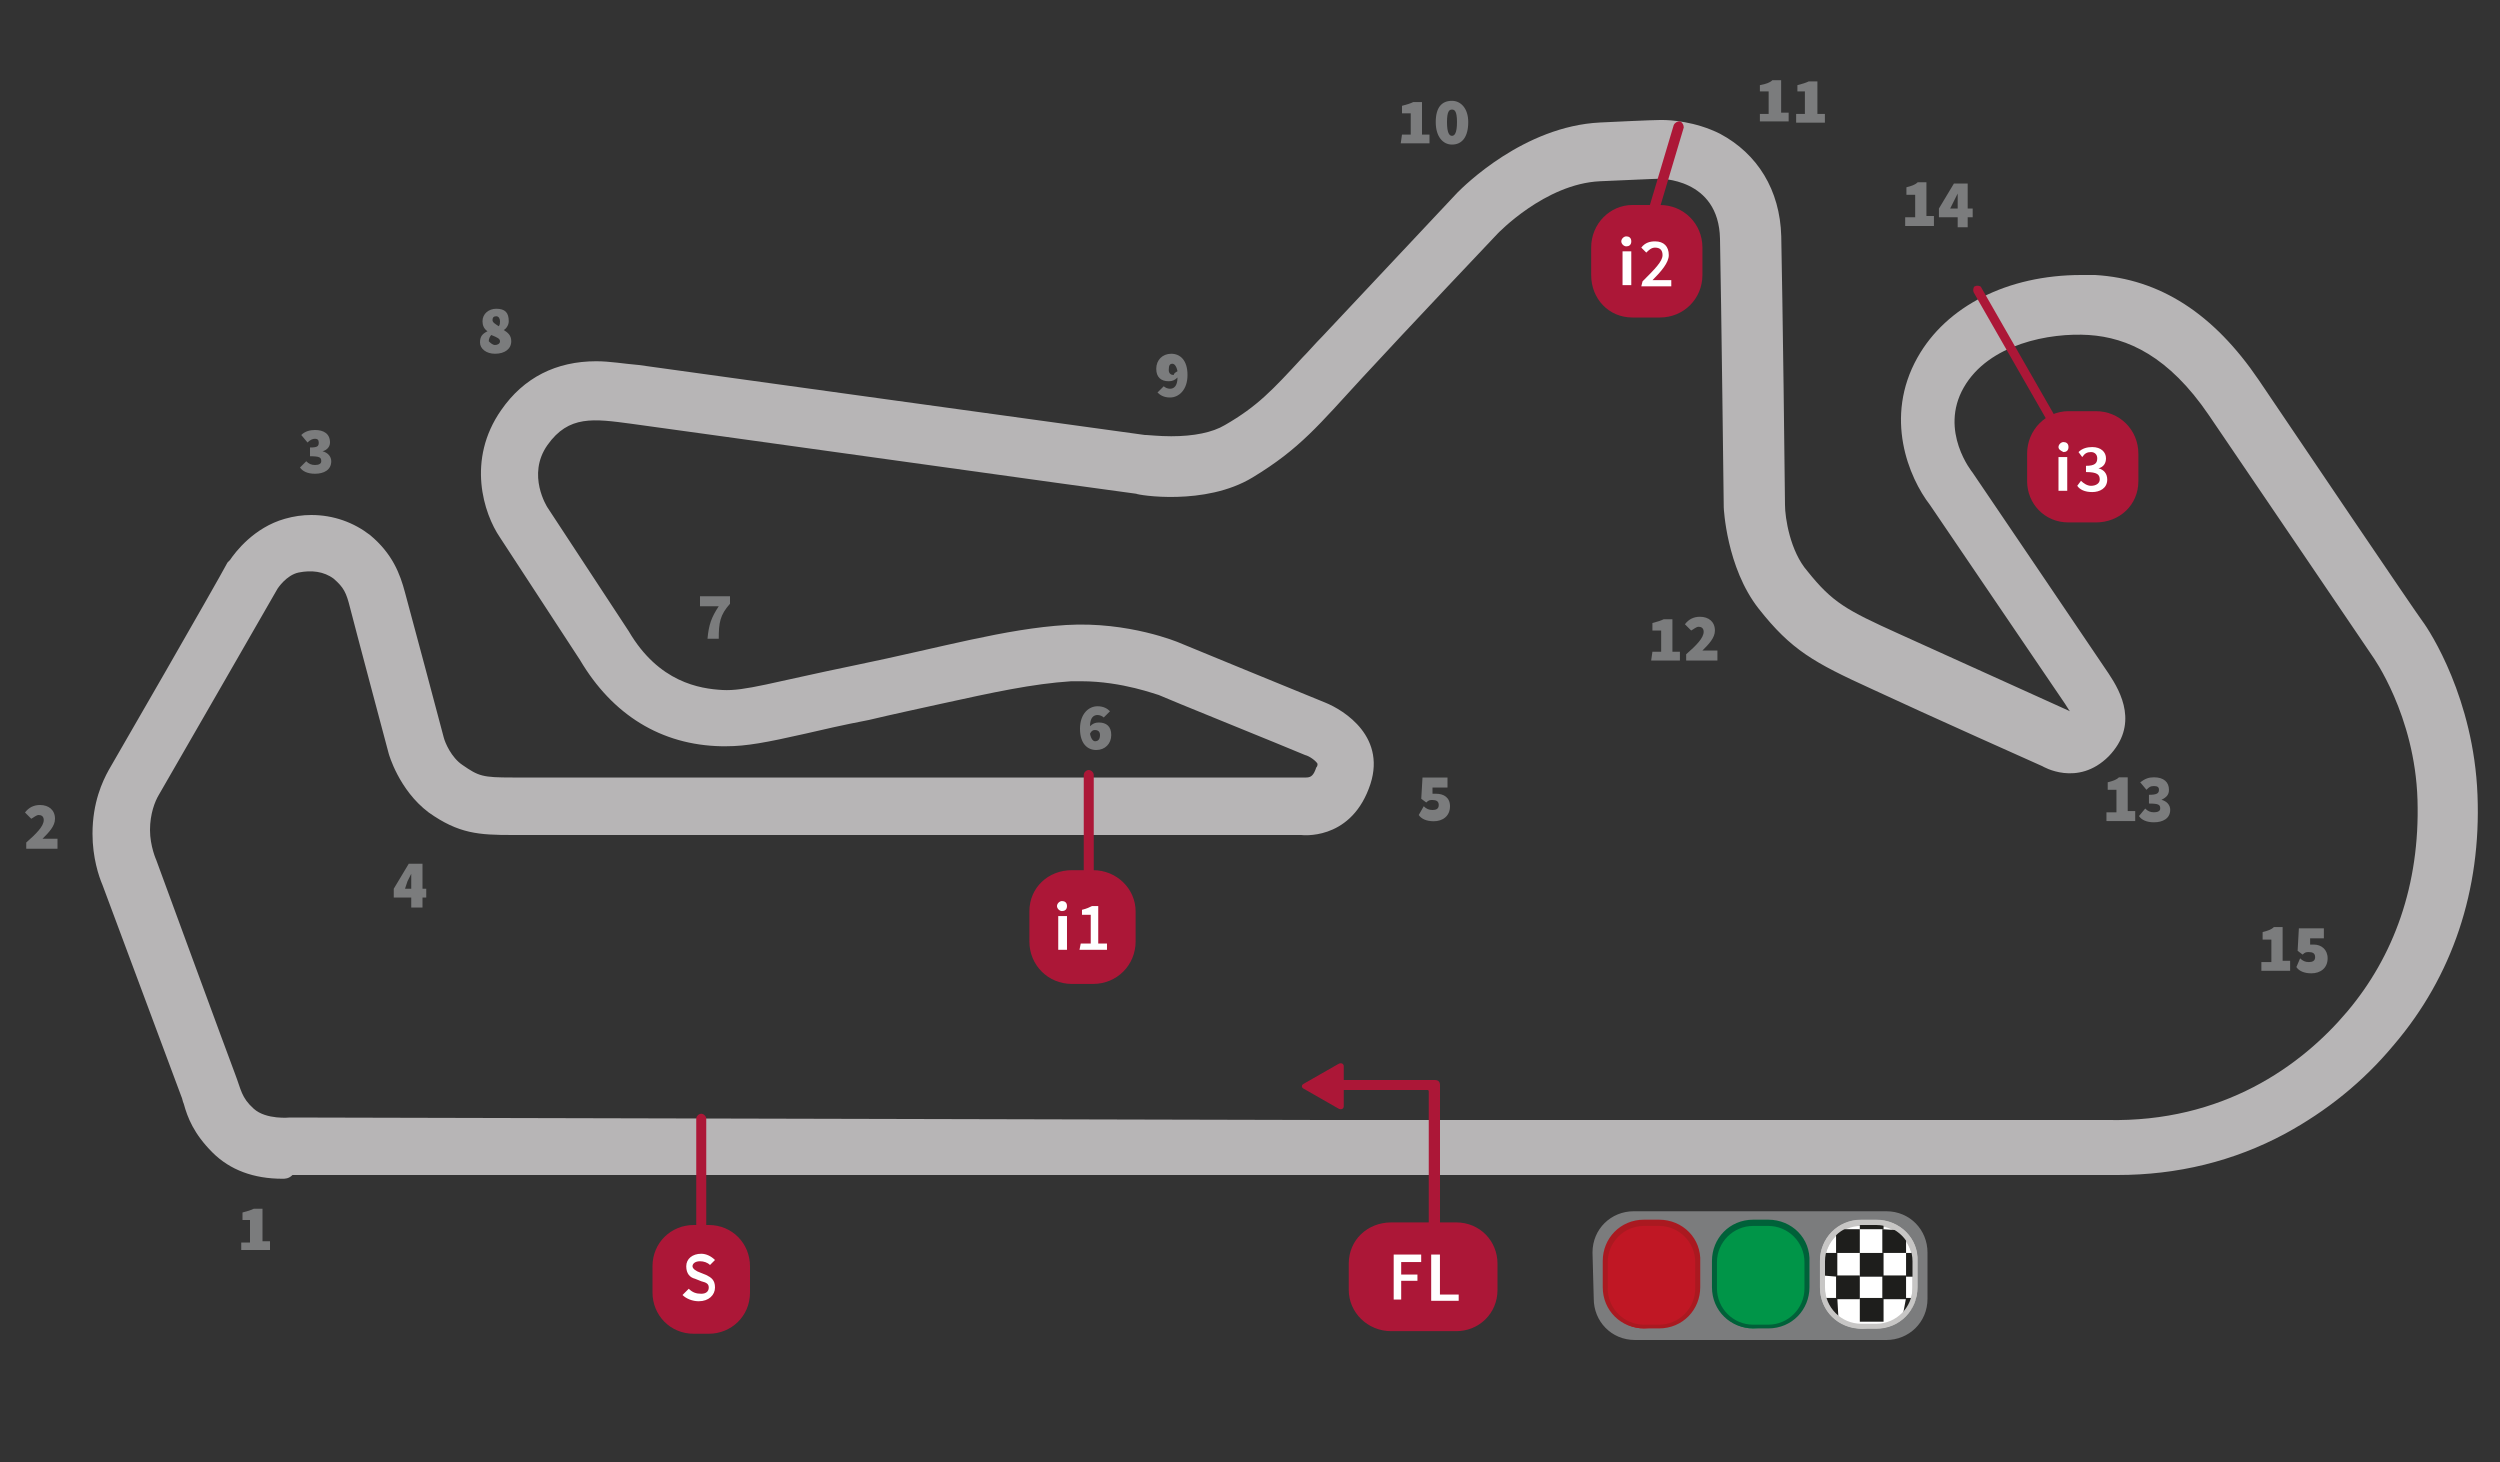 <?xml version="1.0" encoding="utf-8"?>
<!-- Generator: Adobe Illustrator 24.3.0, SVG Export Plug-In . SVG Version: 6.00 Build 0)  -->
<svg version="1.1" id="Capa_1" xmlns="http://www.w3.org/2000/svg" xmlns:xlink="http://www.w3.org/1999/xlink" x="0px" y="0px"
	 viewBox="0 0 200 117" style="enable-background:new 0 0 200 117;" xml:space="preserve">
<rect x="0" y="0" width="200" height="117" fill="#333333" stroke="none"/>
<style type="text/css">
	.st0{fill:#7B7C7D;}
	.st1{fill:#B7B5B6;}
	.st2{fill:#AC1737;}
	.st3{fill:#FFFFFF;}
	.st4{fill:#C7C6C5;}
	.st5{fill:#1E1E1C;}
	.st6{fill:#C01724;}
	.st7{fill:#AA1920;}
	.st8{fill:#009548;}
	.st9{fill:#006139;}
</style>
<desc>Created with sketchtool.</desc>
<path id="Shape_82_" class="st0" d="M88.3,57.4c-0.1-0.1-0.3-0.2-0.5-0.2c-0.3,0-0.6,0.2-0.6,0.9c0.2-0.2,0.4-0.3,0.7-0.3
	c0.6,0,1,0.3,1,1S88.4,60,87.7,60s-1.3-0.5-1.3-1.7s0.7-1.8,1.4-1.8c0.5,0,0.8,0.2,1,0.4L88.3,57.4z M88,58.8c0-0.3-0.2-0.4-0.4-0.4
	s-0.3,0.1-0.4,0.3c0.1,0.5,0.3,0.6,0.4,0.6C87.8,59.3,88,59.2,88,58.8z"/>
<path id="Shape_73_" class="st0" d="M19.3,99.4H20v-1.8h-0.6V97c0.4-0.1,0.7-0.2,0.9-0.3H21v2.6h0.6v0.7h-2.3
	C19.3,100,19.3,99.4,19.3,99.4z"/>
<path id="Shape_72_" class="st0" d="M2.1,67.4c0.8-0.7,1.4-1.3,1.4-1.8c0-0.3-0.2-0.4-0.4-0.4s-0.4,0.2-0.6,0.3L2,65
	c0.3-0.4,0.7-0.6,1.2-0.6c0.7,0,1.2,0.4,1.2,1.1c0,0.6-0.5,1.1-1,1.6c0.2,0,0.4,0,0.6,0h0.6v0.8H2.1V67.4z"/>
<path id="Shape_71_" class="st0" d="M24.5,36.9c0.2,0.2,0.4,0.3,0.7,0.3c0.3,0,0.5-0.1,0.5-0.3c0-0.3-0.1-0.4-0.9-0.4v-0.7
	c0.6,0,0.7-0.1,0.7-0.4c0-0.2-0.1-0.3-0.3-0.3c-0.2,0-0.4,0.1-0.6,0.3l-0.5-0.6c0.3-0.3,0.7-0.4,1.1-0.4c0.7,0,1.2,0.3,1.2,1
	c0,0.3-0.2,0.6-0.6,0.7c0.4,0.1,0.7,0.4,0.7,0.8c0,0.7-0.6,1-1.3,1c-0.6,0-1-0.2-1.2-0.5L24.5,36.9z"/>
<path id="Shape_70_" class="st0" d="M34.1,71.8h-0.3v0.8h-0.9v-0.8h-1.4v-0.7l1.2-2h1.1v2h0.3C34.1,71.1,34.1,71.8,34.1,71.8z
	 M32.9,71.1v-0.4c0-0.2,0-0.6,0-0.8c-0.1,0.2-0.2,0.4-0.3,0.6l-0.2,0.6L32.9,71.1L32.9,71.1z"/>
<path id="Shape_69_" class="st0" d="M113.9,64.5c0.2,0.2,0.4,0.3,0.7,0.3c0.3,0,0.5-0.1,0.5-0.4s-0.2-0.4-0.5-0.4
	c-0.2,0-0.3,0-0.5,0.2l-0.4-0.3l0.1-1.7h2V63h-1.2v0.5c0.1,0,0.2,0,0.3,0c0.6,0,1.1,0.3,1.1,1c0,0.8-0.6,1.2-1.3,1.2
	c-0.6,0-1-0.2-1.2-0.5L113.9,64.5z"/>
<path id="Shape_68_" class="st0" d="M57.5,48.5H56v-0.8h2.4v0.6c-0.8,0.9-0.9,1.5-0.9,2.8h-0.9C56.7,50,56.9,49.4,57.5,48.5z"/>
<path id="Shape_67_" class="st0" d="M39,26.5c-0.3-0.2-0.4-0.5-0.4-0.8c0-0.6,0.5-1,1.1-1c0.7,0,1,0.3,1,1c0,0.3-0.2,0.6-0.4,0.7
	c0.3,0.2,0.6,0.4,0.6,0.9c0,0.6-0.5,1-1.3,1c-0.7,0-1.2-0.4-1.2-0.9C38.4,26.9,38.6,26.7,39,26.5z M39.6,27.6c0.2,0,0.4-0.1,0.4-0.3
	s-0.2-0.3-0.7-0.5c-0.1,0.1-0.2,0.3-0.2,0.5C39.2,27.4,39.4,27.6,39.6,27.6z M40,25.7c0-0.2-0.1-0.4-0.3-0.4s-0.3,0.1-0.3,0.3
	c0,0.2,0.2,0.3,0.5,0.5C40,26,40,25.8,40,25.7z"/>
<path id="Shape_66_" class="st0" d="M93.1,30.9c0.1,0.1,0.3,0.2,0.5,0.2c0.3,0,0.6-0.2,0.6-0.9c-0.2,0.2-0.4,0.3-0.7,0.3
	c-0.6,0-1-0.3-1-1s0.5-1.2,1.2-1.2S95,28.8,95,30s-0.7,1.8-1.4,1.8c-0.5,0-0.8-0.2-1-0.4L93.1,30.9z M94.2,29.7
	c-0.1-0.5-0.3-0.6-0.4-0.6c-0.2,0-0.3,0.1-0.3,0.5c0,0.3,0.2,0.4,0.4,0.4C93.9,29.9,94,29.8,94.2,29.7z"/>
<g id="Group_20_" transform="translate(107.159, 16.166)">
	<path id="Shape_65_" class="st0" d="M5-5.4h0.7v-1.7H5v-0.6C5.4-7.8,5.7-7.9,5.9-8h0.7v2.6h0.6v0.7H4.9L5-5.4L5-5.4z"/>
	<path id="Shape_64_" class="st0" d="M7.7-6.4c0-1.2,0.5-1.7,1.3-1.7c0.7,0,1.3,0.6,1.3,1.7c0,1.2-0.5,1.8-1.3,1.8
		C8.3-4.6,7.7-5.2,7.7-6.4z M9.4-6.4c0-0.9-0.2-1-0.4-1s-0.4,0.1-0.4,1S8.8-5.3,9-5.3S9.4-5.5,9.4-6.4z"/>
</g>
<g id="Group_19_" transform="translate(139.492, 18.014)">
	<path id="Shape_63_" class="st0" d="M1.3-8.9H2v-1.8H1.3v-0.5c0.5-0.1,0.8-0.2,1-0.4H3V-9h0.6v0.7H1.3V-8.9z"/>
	<path id="Shape_62_" class="st0" d="M4.2-8.9h0.7v-1.8H4.3v-0.5c0.4-0.1,0.7-0.2,0.9-0.3h0.7v2.6h0.6v0.7H4.2V-8.9z"/>
</g>
<g id="Group_18_" transform="translate(81.293, 63.741)">
	<path id="Shape_61_" class="st0" d="M50.9-11.6h0.7v-1.7h-0.7v-0.6c0.4-0.1,0.7-0.2,0.9-0.3h0.7v2.6h0.6v0.7h-2.3L50.9-11.6
		L50.9-11.6z"/>
	<path id="Shape_60_" class="st0" d="M53.6-11.4c0.8-0.7,1.4-1.3,1.4-1.8c0-0.3-0.2-0.4-0.4-0.4s-0.4,0.2-0.6,0.3l-0.5-0.5
		c0.3-0.4,0.7-0.6,1.2-0.6c0.7,0,1.2,0.4,1.2,1.1c0,0.6-0.5,1.1-1,1.6c0.2,0,0.4,0,0.6,0h0.6v0.8h-2.5
		C53.6-10.9,53.6-11.4,53.6-11.4z"/>
</g>
<path class="st1" d="M22.6,94.3c-2.3,0-4.2-0.7-5.6-2.1c-1.5-1.5-2-2.8-2.3-3.9c-0.1-0.2-0.1-0.4-0.2-0.6L8.2,70.8
	c-0.3-0.7-0.8-2.2-0.8-4.1c0-2.5,0.8-4.2,1.3-5.1C9,61.1,17.3,46.7,18.2,45l0.1-0.1l0.1-0.1c0.4-0.6,1.9-2.6,4.4-3.3
	c0.7-0.2,1.4-0.3,2.1-0.3c1.8,0,3.4,0.6,4.7,1.6c1.8,1.5,2.4,3.1,2.8,4.6c0.3,1.1,2.9,10.8,3.1,11.6c0.1,0.4,0.6,1.6,1.5,2.2
	c1.3,0.9,1.6,1,4,1h63.4h0.1c0.4,0,0.6-0.2,0.8-0.8c0.1-0.1,0.1-0.2,0.1-0.3c-0.1-0.2-0.6-0.6-1-0.7c-1.4-0.6-11.3-4.6-11.7-4.8
	c-0.1,0-2.9-1.1-6.2-1.1c-0.3,0-0.6,0-0.8,0c-3.1,0.2-6.3,0.9-10.4,1.8c-1.8,0.4-3.7,0.8-5.8,1.3c-2.1,0.4-3.8,0.8-5.1,1.1
	c-3.1,0.7-4.7,1-6.3,1c-0.1,0-0.2,0-0.4,0c-4.8-0.1-8.7-2.5-11.3-6.9L40,43c-1.3-1.9-2.7-6.2,0.1-10.2c1.8-2.6,4.4-3.9,7.6-3.9
	c1.1,0,2.2,0.2,3.4,0.3c0,0,40.4,5.6,40.5,5.6h0.1c0.2,0,1,0.1,2,0.1c1.8,0,3.3-0.3,4.3-0.9c2.6-1.5,3.8-2.8,6.2-5.4
	c0.5-0.5,1-1.1,1.6-1.7l10.8-11.5c0.5-0.5,5.3-5.3,11.4-5.6c4.1-0.2,4.7-0.2,4.8-0.2h0.1h0.1c0.6,0,2.6,0.1,4.6,1.1
	c3,1.6,4.8,4.5,4.9,8.2c0.1,4.7,0.3,20.3,0.3,21.5c0,1,0.4,3.7,1.8,5.3c2,2.5,3.1,3.1,7.3,5l13.7,6.2c-0.1-0.1-0.2-0.3-0.4-0.6
	l-10.8-15.9c-1.7-2.2-3.7-7-1-11.8c2.3-4.1,7.2-6.6,13.1-6.6c0.4,0,0.8,0,1.1,0c5.2,0.3,9.5,3.1,13.1,8.4
	c3.1,4.6,12.5,18.5,13.1,19.3s4.1,6.2,4.4,13.9c0.3,7.6-2,14.5-6.7,20c-2.5,3-5.4,5.3-8.7,7.1c-4.1,2.2-8.6,3.3-13.4,3.3
	c-0.2,0-0.4,0-0.7,0h-62.6H23.4C23.1,94.3,22.8,94.3,22.6,94.3z M105.9,89.6h62.7c9.2,0.2,15.5-4.3,19.2-8.7s5.8-10.1,5.6-16.9
	s-3.6-11.5-3.6-11.5s-9.9-14.6-13.1-19.3s-6.5-6.2-9.6-6.4c-3.1-0.2-8,0.7-10,4.2s0.7,6.8,0.7,6.8s9.9,14.6,10.9,16.1s2.4,4.1,0,6.6
	c-2.5,2.5-5.3,0.8-5.3,0.8s-9.2-4.1-13.7-6.2c-4.6-2.1-6.4-3.1-9-6.4c-2.6-3.3-2.8-8.1-2.8-8.1s-0.2-16.7-0.3-21.5
	c-0.1-4.9-4.9-4.8-4.9-4.8s-0.3,0-4.7,0.2c-4.4,0.2-8.2,4.2-8.2,4.2s-7.3,7.7-10.8,11.5s-5,5.7-8.8,8s-9.2,1.4-9.3,1.3
	c-0.2,0-37.4-5.2-40.4-5.6s-5-0.7-6.7,1.7s0,5,0,5l6.5,9.9c2.4,4.1,5.7,4.6,7.5,4.7c1.8,0.1,3.9-0.6,10.7-2s11.9-2.9,16.8-3.2
	c5-0.3,9,1.4,9,1.4s10.2,4.2,11.7,4.8s5.1,2.8,3.5,6.9c-1.6,4.2-5.4,3.7-5.4,3.7s-60.4,0-63.1,0s-4.3-0.1-6.7-1.8
	c-2.4-1.8-3.2-4.7-3.2-4.7S28.3,49.8,28,48.6c-0.3-1.2-0.5-1.6-1.3-2.3c-0.8-0.6-1.8-0.7-2.8-0.5s-1.7,1.3-1.7,1.3s-9.2,16-9.5,16.5
	S12,65.1,12,66.4s0.5,2.4,0.5,2.4s5.8,15.8,6.3,17.1c0.5,1.3,0.5,1.9,1.5,2.8s2.9,0.7,2.9,0.7L105.9,89.6L105.9,89.6z"/>
<g>
	<path id="Shape_98_" class="st2" d="M56.1,101.8c-0.2,0-0.4-0.2-0.4-0.4V89.5c0-0.2,0.2-0.4,0.4-0.4s0.4,0.2,0.4,0.4v11.9
		C56.5,101.6,56.3,101.8,56.1,101.8z"/>
	<path id="Shape_97_" class="st2" d="M52.2,101.3c0-1.9,1.5-3.3,3.3-3.3h1.2c1.9,0,3.3,1.5,3.3,3.3v2.1c0,1.9-1.5,3.3-3.3,3.3h-1.2
		c-1.9,0-3.3-1.5-3.3-3.3V101.3z"/>
	<path id="Shape_96_" class="st3" d="M55.1,103.1c0.3,0.3,0.6,0.4,1,0.4s0.6-0.2,0.6-0.5s-0.2-0.4-0.6-0.5l-0.5-0.2
		c-0.4-0.1-0.7-0.4-0.7-1s0.5-1,1.2-1c0.4,0,0.8,0.2,1.1,0.5l-0.4,0.4c-0.2-0.2-0.5-0.3-0.8-0.3c-0.4,0-0.6,0.2-0.6,0.4
		s0.3,0.4,0.6,0.5l0.5,0.2c0.4,0.2,0.7,0.4,0.7,1s-0.5,1.1-1.3,1.1c-0.5,0-1-0.2-1.3-0.5L55.1,103.1z"/>
</g>
<g>
	<path id="Shape_95_" class="st2" d="M164.3,33.8c-0.2,0.1-0.5,0-0.5-0.1l-5.9-10.3c-0.1-0.2,0-0.5,0.1-0.5c0.2-0.1,0.5,0,0.5,0.1
		l5.9,10.3C164.5,33.5,164.5,33.8,164.3,33.8z"/>
	<g id="Group_28_" transform="translate(60.97, 52.194)">
		<path id="Shape_94_" class="st2" d="M101.2-15.9c0-1.9,1.5-3.4,3.3-3.4h2.2c1.9,0,3.4,1.5,3.4,3.4v2.2c0,1.9-1.5,3.3-3.4,3.3h-2.2
			c-1.9,0-3.3-1.5-3.3-3.3V-15.9z"/>
		<g id="Shape_93_" transform="translate(2.309, 2.771)">
			<path class="st3" d="M101.4-19.2c0-0.2,0.2-0.4,0.4-0.4c0.2,0,0.4,0.1,0.4,0.4s-0.2,0.4-0.4,0.4C101.6-18.9,101.4-19,101.4-19.2z
				 M101.4-18.4h0.7v2.7h-0.7V-18.4z"/>
			<path class="st3" d="M103.2-16.5c0.2,0.2,0.5,0.4,0.8,0.4c0.4,0,0.7-0.2,0.7-0.5c0-0.4-0.2-0.6-1.1-0.6v-0.5
				c0.7,0,0.9-0.2,0.9-0.6c0-0.3-0.2-0.5-0.5-0.5s-0.5,0.1-0.7,0.4l-0.3-0.4c0.3-0.3,0.7-0.4,1.1-0.4c0.7,0,1.1,0.4,1.1,0.9
				c0,0.4-0.2,0.7-0.6,0.8l0,0c0.4,0.1,0.7,0.4,0.7,0.9c0,0.7-0.6,1-1.2,1s-1-0.2-1.2-0.5L103.2-16.5z"/>
		</g>
	</g>
</g>
<g>
	<path id="Shape_92_" class="st2" d="M87.1,74.3c-0.2,0-0.4-0.2-0.4-0.4V62c0-0.2,0.2-0.4,0.4-0.4c0.2,0,0.4,0.2,0.4,0.4v11.9
		C87.5,74.2,87.3,74.4,87.1,74.3z"/>
	<g id="Group_27_" transform="translate(104.85, 18.014)">
		<path id="Shape_91_" class="st2" d="M-22.5,54.9c0-1.9,1.5-3.3,3.4-3.3h1.7c1.9,0,3.4,1.5,3.4,3.3v2.4c0,1.9-1.5,3.4-3.4,3.4h-1.7
			c-1.9,0-3.4-1.5-3.4-3.4V54.9z"/>
		<g id="Shape_90_" transform="translate(2.309, 2.771)">
			<path class="st3" d="M-22.6,51.7c0-0.2,0.2-0.4,0.4-0.4s0.4,0.1,0.4,0.4s-0.2,0.4-0.4,0.4S-22.6,51.9-22.6,51.7z M-22.5,52.5h0.7
				v2.7h-0.7V52.5z"/>
			<path class="st3" d="M-20.7,54.7h0.8v-2.3h-0.7V52c0.4-0.1,0.6-0.2,0.8-0.3h0.5v3h0.7v0.5h-2.2L-20.7,54.7L-20.7,54.7z"/>
		</g>
	</g>
</g>
<g>
	<path id="Shape_89_" class="st2" d="M114.3,97.8V87.3c0,0,0-0.1-0.1-0.1H107c-0.2,0-0.4-0.2-0.4-0.4c0-0.2,0.2-0.4,0.4-0.4h7.8
		c0.2,0,0.4,0.1,0.4,0.4V98c0,0.2-0.2,0.4-0.4,0.4C114.5,98.2,114.3,98.1,114.3,97.8z"/>
	<g>
		<g id="Group_26_" transform="translate(0, 90.993)">
			<path id="Shape_88_" class="st2" d="M107.9,10.1c0-1.9,1.5-3.3,3.4-3.3h5.2c1.9,0,3.3,1.5,3.3,3.3v2.1c0,1.9-1.5,3.3-3.3,3.3
				h-5.2c-1.9,0-3.4-1.5-3.4-3.3V10.1z"/>
			<g id="Shape_87_" transform="translate(3.695, 2.771)">
				<polygon class="st3" points="107.8,6.6 110,6.6 110,7.2 108.4,7.2 108.4,8.2 109.7,8.2 109.7,8.7 108.4,8.7 108.4,10.2 
					107.8,10.2 				"/>
				<polygon class="st3" points="110.8,6.6 111.5,6.6 111.5,9.8 113,9.8 113,10.3 110.8,10.3 				"/>
			</g>
		</g>
		<path id="Shape_86_" class="st2" d="M105.7,85.9l1.4-0.8c0.2-0.1,0.4,0,0.4,0.2v1.6v1.6c0,0.2-0.2,0.3-0.4,0.2l-1.4-0.8l-1.4-0.8
			c-0.2-0.1-0.2-0.3,0-0.4L105.7,85.9z"/>
	</g>
</g>
<g>
	<path id="Shape_85_" class="st2" d="M130.8,21.9c-0.2-0.1-0.3-0.3-0.3-0.5l3.4-11.4c0.1-0.2,0.3-0.3,0.5-0.3
		c0.2,0.1,0.3,0.3,0.3,0.5l-3.4,11.4C131.3,21.9,131,22,130.8,21.9z"/>
	<g id="Group_25_" transform="translate(42.494, 0)">
		<path id="Shape_84_" class="st2" d="M84.8,19.8c0-1.9,1.5-3.4,3.3-3.4h2.2c1.9,0,3.4,1.5,3.4,3.4V22c0,1.9-1.5,3.4-3.4,3.4h-2.2
			c-1.9,0-3.3-1.5-3.3-3.4V19.8z"/>
		<g id="Shape_83_" transform="translate(2.309, 2.309)">
			<path class="st3" d="M84.9,17c0-0.2,0.2-0.4,0.4-0.4c0.2,0,0.4,0.1,0.4,0.4s-0.2,0.4-0.4,0.4S84.9,17.2,84.9,17z M85,17.8h0.7
				v2.7H85V17.8z"/>
			<path class="st3" d="M86.6,20.2c1-1,1.6-1.6,1.6-2.1c0-0.4-0.2-0.6-0.6-0.6c-0.3,0-0.5,0.2-0.7,0.4l-0.4-0.4
				c0.3-0.4,0.7-0.5,1.1-0.5c0.7,0,1.1,0.4,1.1,1.1c0,0.6-0.6,1.3-1.3,2c0.2,0,0.4,0,0.6,0h0.9v0.5h-2.4L86.6,20.2L86.6,20.2z"/>
		</g>
	</g>
</g>
<g id="Group_21_" transform="translate(87.417, 42.384)">
	<path id="Shape_58_" class="st0" d="M81.1,22.6h0.8v-1.8h-0.7v-0.6c0.4-0.1,0.7-0.2,0.9-0.4h0.7v2.7h0.6v0.8h-2.3V22.6z"/>
	<path id="Shape_57_" class="st0" d="M84.2,22.3c0.2,0.2,0.4,0.3,0.7,0.3c0.3,0,0.5-0.1,0.5-0.3c0-0.3-0.1-0.4-0.9-0.4v-0.7
		c0.6,0,0.8-0.1,0.8-0.4c0-0.2-0.1-0.3-0.4-0.3s-0.4,0.1-0.6,0.3l-0.5-0.6c0.4-0.3,0.7-0.4,1.1-0.4c0.8,0,1.2,0.4,1.2,1
		c0,0.4-0.2,0.6-0.6,0.8c0.4,0.1,0.7,0.4,0.7,0.8c0,0.7-0.6,1-1.3,1c-0.6,0-1-0.2-1.2-0.5L84.2,22.3z"/>
</g>
<g id="Group_14_" transform="translate(74.614, 47.682)">
	<path id="Shape_56_" class="st0" d="M77.8-30.3h0.8v-1.8h-0.7v-0.6c0.4-0.1,0.7-0.2,0.9-0.4h0.7v2.7h0.6v0.8h-2.3V-30.3z"/>
	<path id="Shape_55_" class="st0" d="M83.2-30.3h-0.4v0.8H82v-0.8h-1.5V-31l1.2-2h1.1v2h0.4V-30.3z M82-31v-0.4c0-0.2,0-0.6,0-0.8
		c-0.1,0.2-0.2,0.4-0.3,0.6L81.4-31H82L82-31z"/>
</g>
<g id="Group_13_" transform="translate(61.81, 25.166)">
	<path id="Shape_54_" class="st0" d="M119.1,51.8h0.8V50h-0.7v-0.6c0.4-0.1,0.7-0.2,0.9-0.4h0.7v2.7h0.6v0.8h-2.3V51.8z"/>
	<path id="Shape_42_" class="st0" d="M122.2,51.5c0.2,0.2,0.4,0.3,0.7,0.3c0.3,0,0.5-0.1,0.5-0.4s-0.2-0.4-0.5-0.4
		c-0.2,0-0.3,0-0.5,0.2l-0.4-0.3l0.1-1.8h2v0.8H123v0.5c0.1,0,0.2,0,0.3,0c0.6,0,1.1,0.4,1.1,1.1c0,0.8-0.6,1.2-1.3,1.2
		c-0.6,0-1-0.2-1.2-0.5L122.2,51.5z"/>
</g>
<g>
	<path id="Shape_18_" class="st0" d="M127.4,100.2c0-1.9,1.5-3.3,3.3-3.3h20.2c1.9,0,3.3,1.5,3.3,3.3v3.7c0,1.9-1.5,3.3-3.3,3.3
		h-20.1c-1.9,0-3.3-1.5-3.3-3.3L127.4,100.2L127.4,100.2z"/>
	<g id="Group_5_" transform="translate(32.794, 105.774)">
		<path id="Shape_19_" class="st3" d="M116.2,0.5c-1.7,0-3.1-1.4-3.1-3.1v-2.2c-0.1-1.7,1.3-3.1,3.1-3.1h1.2c1.7,0,3.1,1.4,3.1,3.1
			v2.1c0,1.7-1.4,3.1-3.1,3.1L116.2,0.5L116.2,0.5z"/>
		<path id="Shape_20_" class="st4" d="M117.3-7.7c1.6,0,2.9,1.3,2.9,2.9v2.1c0,1.6-1.3,2.9-2.9,2.9h-1.2c-1.6,0-2.9-1.3-2.9-2.9
			v-2.1c0-1.6,1.3-2.9,2.9-2.9H117.3z M117.3-8.2h-1.2c-1.9,0-3.3,1.5-3.3,3.3v2.1c0,1.9,1.5,3.3,3.3,3.3h1.2c1.9,0,3.3-1.5,3.3-3.3
			v-2C120.7-6.7,119.2-8.2,117.3-8.2z"/>
	</g>
	<g id="Clipped_1_" transform="translate(32.794, 105.774)">
		<g id="SVGID_1_">
		</g>
		<g id="Group_6_">
			<g id="Rectangle-path_1_" transform="translate(-2.309, 0.462)">
				<polygon class="st5" points="115.3,-6 116.5,-6 116.5,-4.1 115.3,-4.2 				"/>
				<rect x="116.4" y="-7.9" class="st5" width="1.9" height="1.9"/>
				<rect x="118.3" y="-6" class="st5" width="1.9" height="1.9"/>
				<rect x="118.3" y="-8.4" class="st5" width="1.9" height="0.5"/>
				<polygon class="st5" points="115.4,-2.4 116.5,-2.4 116.6,-0.6 116.1,-1 				"/>
				<rect x="116.4" y="-4.2" class="st5" width="1.9" height="1.9"/>
				<rect x="118.3" y="-2.4" class="st5" width="1.9" height="1.9"/>
				<polygon class="st5" points="120.1,-7.9 121.7,-7.8 122,-7.5 122,-6 120.1,-6 				"/>
				<rect x="122" y="-6" class="st5" width="0.8" height="1.9"/>
				<rect x="120.1" y="-4.2" class="st5" width="1.9" height="1.9"/>
				<polygon class="st5" points="122,-2.4 122.8,-2.4 122.4,-1.5 121.7,-0.8 				"/>
			</g>
		</g>
	</g>
	<g id="Group_7_" transform="translate(14.319, 105.774)">
		<path id="Shape_21_" class="st6" d="M117.2,0.5c-1.7,0-3.1-1.4-3.1-3.1v-2.2c0-1.7,1.4-3.1,3.1-3.1h1.2c1.7,0,3.1,1.4,3.1,3.1v2.1
			c0,1.7-1.4,3.1-3.1,3.1L117.2,0.5L117.2,0.5z"/>
		<path id="Shape_22_" class="st7" d="M118.4-7.7c1.6,0,2.9,1.3,2.9,2.9v2.1c0,1.6-1.3,2.9-2.9,2.9h-1.2c-1.6,0-2.9-1.3-2.9-2.9
			v-2.1c0-1.6,1.3-2.9,2.9-2.9H118.4z M118.4-8.2h-1.2c-1.9,0-3.3,1.5-3.3,3.3v2.1c0,1.9,1.5,3.3,3.3,3.3h1.2c1.9,0,3.3-1.5,3.3-3.3
			v-2C121.8-6.7,120.3-8.2,118.4-8.2z"/>
	</g>
	<g id="Group_8_" transform="translate(23.557, 105.774)">
		<path id="Shape_23_" class="st8" d="M116.7,0.5c-1.7,0-3.1-1.4-3.1-3.1v-2.2c0-1.7,1.4-3.1,3.1-3.1h1.2c1.7,0,3.1,1.4,3.1,3.1v2.1
			c0,1.7-1.4,3.1-3.1,3.1L116.7,0.5L116.7,0.5z"/>
		<path id="Shape_24_" class="st9" d="M117.9-7.7c1.6,0,2.9,1.3,2.9,2.9v2.1c0,1.6-1.3,2.9-2.9,2.9h-1.2c-1.6,0-2.9-1.3-2.9-2.9
			v-2.1c0-1.6,1.3-2.9,2.9-2.9H117.9z M117.9-8.2h-1.2c-1.9,0-3.3,1.5-3.3,3.3v2.1c0,1.9,1.5,3.3,3.3,3.3h1.2c1.9,0,3.3-1.5,3.3-3.3
			v-2C121.3-6.7,119.8-8.2,117.9-8.2z"/>
	</g>
	<path id="Shape_25_" class="st4" d="M150.1,98c1.6,0,2.9,1.3,2.9,2.9v2.1c0,1.6-1.3,2.9-2.9,2.9h-1.2c-1.6,0-2.9-1.3-2.9-2.9v-2.1
		c0-1.6,1.3-2.9,2.9-2.9H150.1z M150.1,97.6h-1.2c-1.9,0-3.3,1.5-3.3,3.3v2.1c0,1.9,1.5,3.3,3.3,3.3h1.2c1.9,0,3.3-1.5,3.3-3.3v-2.1
		C153.5,99.1,152,97.6,150.1,97.6z"/>
</g>
</svg>
